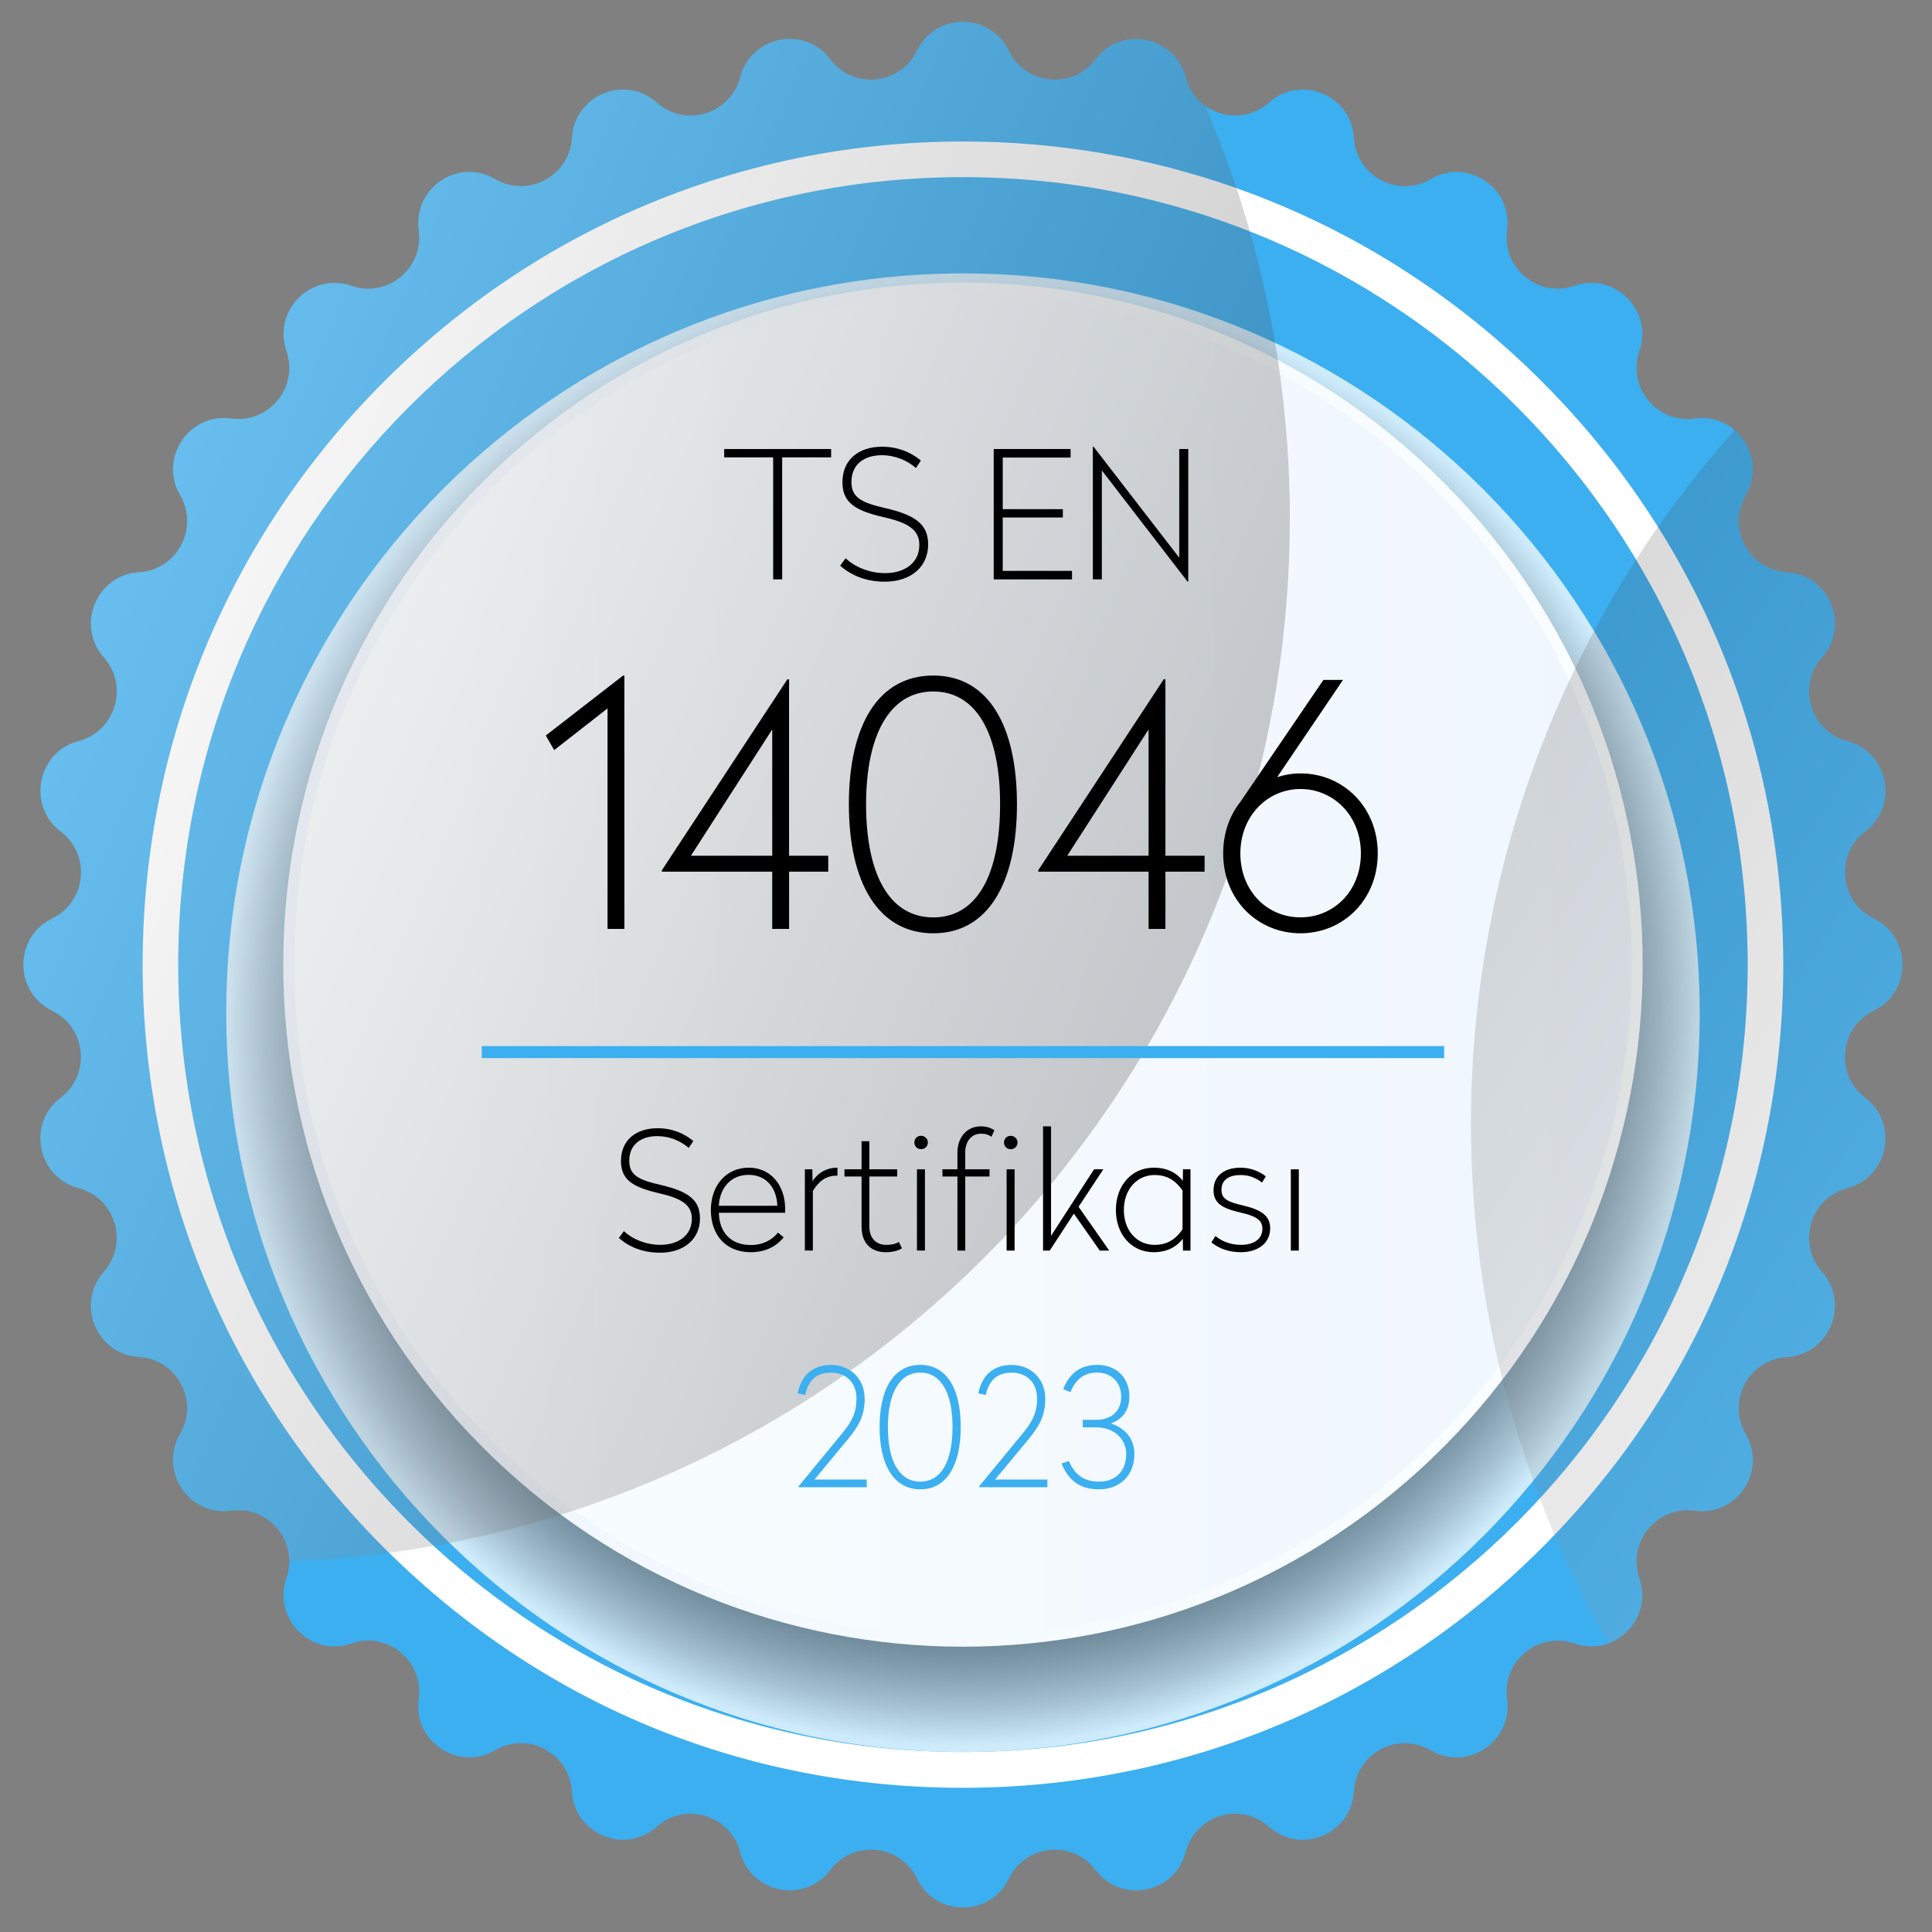 <svg width="171" height="171" viewBox="0 0 171 171" fill="none" xmlns="http://www.w3.org/2000/svg">
<rect x="0" y="0" width="171" height="171" fill="#808080" stroke="none"/>
<path d="M86.541 160.012C128.214 160.012 161.996 126.112 161.996 84.294C161.996 42.476 128.214 8.576 86.541 8.576C44.868 8.576 11.086 42.476 11.086 84.294C11.086 126.112 44.868 160.012 86.541 160.012Z" fill="white"/>
<path d="M85.231 155.071C123.589 155.071 154.684 123.867 154.684 85.375C154.684 46.883 123.589 15.68 85.231 15.68C46.873 15.68 15.777 46.883 15.777 85.375C15.777 123.867 46.873 155.071 85.231 155.071Z" fill="#D7EEF0"/>
<path d="M165.83 89.465L165.846 89.457C169.236 87.799 169.236 82.957 165.846 81.3L165.833 81.289C164.165 80.474 163.293 78.844 163.293 77.206C163.293 75.862 163.876 74.514 165.085 73.596C168.092 71.31 167.152 66.555 163.507 65.594H163.496C160.239 64.73 159.027 60.727 161.264 58.195L161.269 58.187C163.771 55.355 161.92 50.879 158.155 50.651H158.15C154.787 50.448 152.818 46.76 154.515 43.838L154.52 43.824C155.721 41.761 155.09 39.397 153.525 38.062C152.61 37.284 151.376 36.854 150 37.046H149.992C146.651 37.509 144.001 34.273 145.1 31.075L145.105 31.064C146.333 27.49 142.922 24.061 139.357 25.293L139.343 25.299C136.159 26.401 132.932 23.742 133.393 20.392V20.384C133.906 16.636 129.896 13.939 126.636 15.845L126.625 15.853C123.713 17.557 120.035 15.58 119.835 12.206V12.2C119.609 8.423 115.145 6.568 112.323 9.078L112.317 9.083C110.631 10.581 108.283 10.535 106.658 9.36C105.854 8.78 105.228 7.924 104.945 6.841V6.833C104.372 4.664 102.475 3.448 100.549 3.448C99.226 3.448 97.891 4.019 96.965 5.249C94.927 7.946 90.774 7.54 89.298 4.499L89.287 4.482C87.636 1.084 82.814 1.084 81.162 4.482L81.151 4.499C80.339 6.172 78.717 7.047 77.082 7.047C75.746 7.047 74.402 6.459 73.484 5.246C71.21 2.229 66.468 3.172 65.51 6.833V6.841C64.649 10.11 60.661 11.326 58.135 9.083L58.13 9.078C55.307 6.568 50.843 8.423 50.619 12.2V12.206C50.417 15.58 46.739 17.557 43.827 15.853L43.816 15.845C40.562 13.941 36.546 16.636 37.059 20.384V20.389C37.52 23.742 34.296 26.401 31.109 25.299L31.098 25.293C27.536 24.061 24.122 27.487 25.35 31.061L25.355 31.072C26.453 34.27 23.803 37.506 20.463 37.046H20.455C16.722 36.529 14.035 40.556 15.934 43.824L15.943 43.835C17.64 46.757 15.667 50.448 12.307 50.651H12.302C8.538 50.876 6.689 55.355 9.188 58.187L9.193 58.193C11.428 60.725 10.219 64.73 6.962 65.591H6.951C4.789 66.165 3.578 68.069 3.578 70.002C3.578 71.329 4.147 72.67 5.372 73.599C8.06 75.643 7.655 79.811 4.625 81.292L4.608 81.303C1.219 82.96 1.219 87.802 4.608 89.459L4.622 89.467C6.29 90.282 7.161 91.913 7.161 93.551C7.161 94.894 6.578 96.243 5.369 97.161C2.363 99.446 3.302 104.201 6.948 105.163H6.959C10.216 106.027 11.428 110.032 9.191 112.564L9.185 112.569C6.684 115.402 8.535 119.881 12.299 120.108H12.305C15.667 120.309 17.637 124 15.94 126.921L15.934 126.932C14.035 130.198 16.722 134.228 20.455 133.713H20.463C23.28 133.323 25.604 135.565 25.606 138.195C25.606 138.685 25.525 139.186 25.355 139.687L25.35 139.698C24.122 143.272 27.533 146.698 31.098 145.466L31.109 145.46C34.293 144.358 37.52 147.017 37.059 150.37V150.378C36.546 154.123 40.556 156.823 43.816 154.914L43.827 154.909C46.739 153.202 50.417 155.182 50.617 158.556C50.843 162.337 55.307 164.194 58.13 161.684L58.135 161.679C60.655 159.436 64.649 160.649 65.507 163.918V163.929C66.08 166.098 67.977 167.314 69.903 167.314C71.226 167.314 72.562 166.742 73.487 165.513C75.525 162.816 79.678 163.222 81.154 166.266L81.165 166.282C82.816 169.681 87.639 169.681 89.29 166.282L89.301 166.266C90.113 164.592 91.738 163.718 93.373 163.718C94.709 163.718 96.053 164.303 96.968 165.516C99.243 168.532 103.984 167.59 104.942 163.932V163.921C105.803 160.652 109.791 159.436 112.317 161.681L112.323 161.687C115.145 164.197 119.609 162.339 119.833 158.562C120.035 155.182 123.713 153.205 126.625 154.911L126.636 154.917C129.89 156.823 133.906 154.126 133.393 150.381V150.373C132.932 147.02 136.156 144.361 139.343 145.466H139.357C140.415 145.834 141.456 145.788 142.371 145.452C144.536 144.653 145.971 142.214 145.105 139.7L145.1 139.69C144.001 136.492 146.651 133.253 149.992 133.716H150C153.732 134.23 156.42 130.206 154.52 126.935L154.512 126.924C152.815 124.002 154.785 120.311 158.147 120.111H158.153C161.917 119.883 163.766 115.407 161.267 112.572L161.261 112.566C159.027 110.037 160.236 106.029 163.493 105.168H163.504C165.665 104.597 166.877 102.693 166.877 100.757C166.877 99.43 166.308 98.09 165.083 97.161C162.395 95.116 162.8 90.949 165.83 89.467V89.465ZM137.595 135.844C137.26 136.199 136.915 136.548 136.569 136.898C122.855 150.66 104.623 158.237 85.231 158.237C65.839 158.237 48.088 150.857 34.439 137.439C34.258 137.261 34.074 137.082 33.894 136.9C20.179 123.138 12.626 104.843 12.626 85.381C12.626 65.919 20.179 47.626 33.894 33.864C47.605 20.102 65.839 12.523 85.231 12.523C93.608 12.523 101.768 13.936 109.44 16.652C119.533 20.224 128.781 26.046 136.569 33.861C140.471 37.777 143.877 42.064 146.751 46.641C153.973 58.136 157.837 71.459 157.837 85.378C157.837 104.348 150.661 122.21 137.595 135.844Z" fill="#3BAFF0"/>
<path d="M85.231 155.071C123.589 155.071 154.684 123.867 154.684 85.375C154.684 46.883 123.589 15.68 85.231 15.68C46.873 15.68 15.777 46.883 15.777 85.375C15.777 123.867 46.873 155.071 85.231 155.071Z" fill="#3BAFF0"/>
<path style="mix-blend-mode:multiply" opacity="0.75" d="M85.232 155.071C121.246 155.071 150.441 125.774 150.441 89.635C150.441 53.496 121.246 24.199 85.232 24.199C49.218 24.199 20.023 53.496 20.023 89.635C20.023 125.774 49.218 155.071 85.232 155.071Z" fill="url(#paint0_radial_725_4090)"/>
<path d="M127.772 128.068C151.267 104.492 151.267 66.266 127.772 42.69C104.277 19.113 66.184 19.113 42.69 42.69C19.195 66.266 19.195 104.492 42.69 128.068C66.184 151.645 104.277 151.645 127.772 128.068Z" fill="url(#paint1_linear_725_4090)"/>
<path d="M127.082 127.375C150.196 104.181 150.196 66.577 127.082 43.383C103.969 20.189 66.495 20.189 43.382 43.383C20.268 66.577 20.268 104.181 43.382 127.375C66.495 150.569 103.969 150.569 127.082 127.375Z" fill="url(#paint2_linear_725_4090)"/>
<path style="mix-blend-mode:color-burn" opacity="0.25" d="M114.161 45.927C114.161 55.817 112.612 65.341 109.741 74.274C109.523 74.959 109.296 75.644 109.058 76.322C108.724 77.288 108.373 78.247 108.003 79.197C107.752 79.861 107.488 80.522 107.215 81.177C106.778 82.241 106.322 83.292 105.844 84.332C105.523 85.041 105.189 85.745 104.849 86.444C103.829 88.537 102.733 90.59 101.559 92.591C101.354 92.946 101.141 93.301 100.928 93.655C98.939 96.951 96.753 100.111 94.386 103.12C94.057 103.54 93.725 103.951 93.391 104.363C93.018 104.823 92.638 105.278 92.254 105.73C91.779 106.294 91.294 106.846 90.805 107.396C86.614 112.11 81.946 116.389 76.875 120.156C76.629 120.337 76.387 120.519 76.138 120.697C68.496 126.265 59.963 130.682 50.796 133.69C50.413 133.818 50.027 133.942 49.641 134.061C46.427 135.071 43.135 135.905 39.78 136.561C39.327 136.647 38.868 136.737 38.412 136.815C37.095 137.051 35.77 137.257 34.434 137.435C31.536 137.825 28.589 138.077 25.61 138.188C25.61 135.559 23.284 133.319 20.467 133.707H20.459C16.726 134.221 14.036 130.194 15.938 126.926L15.944 126.915C17.644 123.993 15.671 120.302 12.309 120.102H12.303C8.539 119.874 6.688 115.395 9.189 112.563L9.195 112.557C11.429 110.028 10.22 106.02 6.963 105.159H6.952C3.306 104.192 2.367 99.437 5.373 97.154C6.582 96.233 7.165 94.888 7.165 93.544C7.165 91.906 6.294 90.276 4.626 89.461L4.612 89.453C1.223 87.795 1.223 82.953 4.612 81.296L4.629 81.285C7.659 79.804 8.064 75.634 5.376 73.592C4.151 72.663 3.582 71.323 3.582 69.996C3.582 68.065 4.79 66.158 6.955 65.587H6.966C10.223 64.723 11.434 60.721 9.197 58.186L9.192 58.181C6.693 55.348 8.542 50.869 12.306 50.644H12.311C15.674 50.441 17.644 46.75 15.946 43.828L15.938 43.818C14.041 40.552 16.726 36.522 20.459 37.039H20.467C23.807 37.502 26.457 34.267 25.359 31.068L25.354 31.058C24.126 27.483 27.54 24.057 31.102 25.29L31.113 25.295C34.3 26.397 37.524 23.738 37.066 20.385V20.38C36.55 16.632 40.563 13.935 43.82 15.841L43.831 15.849C46.743 17.553 50.421 15.576 50.623 12.202V12.196C50.847 8.419 55.311 6.564 58.133 9.074L58.139 9.079C60.662 11.319 64.653 10.106 65.511 6.837V6.829C66.475 3.168 71.213 2.226 73.488 5.242C74.406 6.455 75.75 7.043 77.086 7.043C78.721 7.043 80.343 6.168 81.155 4.495L81.166 4.479C82.817 1.08 87.64 1.08 89.291 4.479L89.302 4.495C90.778 7.536 94.934 7.942 96.969 5.245C97.894 4.016 99.23 3.444 100.552 3.444C102.477 3.444 104.376 4.66 104.946 6.829V6.837C105.232 7.92 105.858 8.776 106.662 9.356C107.688 11.736 108.616 14.171 109.439 16.648C109.863 17.921 110.262 19.207 110.629 20.505C111.547 23.719 112.289 27.001 112.855 30.345C112.942 30.846 113.023 31.35 113.104 31.856C113.163 32.257 113.222 32.658 113.279 33.064C113.862 37.267 114.164 41.562 114.164 45.924L114.161 45.927Z" fill="url(#paint3_linear_725_4090)"/>
<path style="mix-blend-mode:color-burn" opacity="0.2" d="M165.081 97.157C166.307 98.086 166.876 99.427 166.876 100.754C166.876 102.687 165.667 104.591 163.503 105.162H163.492C160.235 106.026 159.023 110.031 161.26 112.563L161.266 112.569C163.764 115.404 161.916 119.88 158.151 120.108H158.146C154.784 120.311 152.814 123.999 154.511 126.921L154.519 126.932C156.416 130.2 153.731 134.227 149.999 133.713H149.991C146.65 133.25 144 136.488 145.098 139.686L145.104 139.697C145.97 142.213 144.534 144.653 142.37 145.449C141.644 144.184 140.951 142.903 140.292 141.612C139.963 140.973 139.642 140.328 139.331 139.678C138.889 138.758 138.463 137.831 138.052 136.897C137.899 136.551 137.745 136.198 137.594 135.846C137.464 135.546 137.34 135.24 137.213 134.937C136.889 134.159 136.579 133.374 136.279 132.589C136.171 132.304 136.061 132.02 135.958 131.736C135.875 131.511 135.794 131.289 135.713 131.061C135.526 130.552 135.346 130.046 135.176 129.534C134.423 127.33 133.753 125.101 133.171 122.854C133.106 122.607 133.041 122.363 132.982 122.114C132.944 121.96 132.903 121.808 132.868 121.654C132.806 121.399 132.744 121.139 132.685 120.882C131.859 117.394 131.241 113.866 130.826 110.318C130.763 109.787 130.707 109.259 130.653 108.731C130.593 108.144 130.542 107.548 130.494 106.958C130.434 106.224 130.386 105.487 130.345 104.751C129.986 98.444 130.272 92.104 131.201 85.843C131.246 85.543 131.292 85.24 131.341 84.939C132.679 76.479 135.195 68.166 138.886 60.275C139.064 59.893 139.245 59.514 139.429 59.135C139.65 58.677 139.871 58.222 140.103 57.77C140.284 57.41 140.47 57.047 140.659 56.687C140.802 56.41 140.948 56.139 141.094 55.866C142.235 53.727 143.468 51.625 144.796 49.565C145.147 49.015 145.506 48.468 145.873 47.923C146.132 47.539 146.394 47.152 146.658 46.773C146.691 46.729 146.72 46.683 146.753 46.64C147.487 45.584 148.248 44.541 149.033 43.512C150.45 41.654 151.947 39.835 153.526 38.066C155.091 39.401 155.723 41.766 154.522 43.829L154.516 43.843C152.816 46.764 154.789 50.456 158.151 50.656H158.157C161.921 50.883 163.773 55.36 161.271 58.192L161.266 58.2C159.031 60.73 160.24 64.735 163.497 65.596H163.508C167.154 66.563 168.093 71.318 165.087 73.601C163.878 74.521 163.295 75.867 163.295 77.21C163.295 78.849 164.167 80.479 165.834 81.294L165.848 81.305C169.237 82.962 169.237 87.804 165.848 89.461L165.832 89.469C162.801 90.951 162.396 95.121 165.084 97.163L165.081 97.157Z" fill="url(#paint4_linear_725_4090)"/>
<path d="M127.821 92.59H42.641V93.651H127.821V92.59Z" fill="#3BAFF0"/>
<path d="M55.267 82.217H53.772V62.701L49.052 66.389L48.305 65.1L55.146 59.795H55.264V82.22L55.267 82.217Z" fill="black"/>
<path d="M69.842 75.743H73.307V77.151H69.842V82.218H68.347V77.151H58.578V77.032L69.691 60.123H69.839V75.743H69.842ZM61.15 75.743H68.35V64.561L61.15 75.743Z" fill="black"/>
<path d="M90.01 71.183C90.01 78.167 87.441 82.606 82.603 82.606C77.764 82.606 75.133 78.17 75.133 71.183C75.133 64.197 77.731 59.791 82.603 59.791C87.473 59.791 90.01 64.227 90.01 71.183ZM76.657 71.183C76.657 77.298 78.66 81.198 82.603 81.198C86.545 81.198 88.518 77.301 88.518 71.183C88.518 65.066 86.486 61.202 82.603 61.202C78.719 61.202 76.657 65.099 76.657 71.183Z" fill="black"/>
<path d="M103.152 75.741H106.617V77.149H103.152V82.216H101.66V77.149H91.891V77.03L103.003 60.121H103.152V75.741ZM94.46 75.741H101.66V64.559L94.46 75.741Z" fill="black"/>
<path d="M121.944 75.529C121.944 79.666 118.867 82.605 115.103 82.605C111.338 82.605 108.262 79.666 108.262 75.529C108.262 73.76 108.828 72.171 109.786 70.971L117.135 60.18H118.867L113.041 68.783C113.699 68.574 114.385 68.453 115.103 68.453C118.867 68.453 121.944 71.421 121.944 75.529ZM109.784 75.529C109.784 78.857 112.145 81.194 115.103 81.194C118.06 81.194 120.451 78.854 120.451 75.529C120.451 72.203 118.031 69.834 115.103 69.834C112.175 69.834 109.784 72.233 109.784 75.529Z" fill="black"/>
<path d="M61.363 100.991L60.959 101.601C60.252 100.991 59.272 100.558 58.176 100.558C56.806 100.558 55.696 101.238 55.696 102.743C55.696 104.016 56.519 104.436 58.508 104.885C60.915 105.449 61.954 106.201 61.954 107.837C61.954 109.646 60.57 110.875 58.422 110.875C56.895 110.875 55.71 110.383 54.773 109.573L55.221 108.964C56.015 109.716 57.227 110.18 58.438 110.18C59.995 110.18 61.236 109.383 61.236 107.864C61.236 106.635 60.3 106.055 58.309 105.606C55.901 105.056 54.962 104.36 54.962 102.754C54.962 100.915 56.29 99.859 58.193 99.859C59.534 99.859 60.573 100.336 61.366 100.989L61.363 100.991Z" fill="black"/>
<path d="M69.494 107.011V107.344H63.625C63.668 109.066 64.664 110.195 66.45 110.195C67.632 110.195 68.412 109.659 68.858 109.096L69.362 109.516C68.698 110.342 67.719 110.832 66.45 110.832C64.2 110.832 62.918 109.269 62.918 107.097C62.918 104.926 64.273 103.35 66.264 103.35C68.256 103.35 69.494 104.942 69.494 107.011ZM63.625 106.721H68.801C68.744 105.129 67.821 103.986 66.261 103.986C64.702 103.986 63.709 105.115 63.622 106.721H63.625Z" fill="black"/>
<path d="M74.123 104.059H74.037C73.1 104.059 72.493 104.536 71.945 105.405V110.686H71.238V103.493H71.902L71.916 104.549C72.277 103.97 72.998 103.35 74.123 103.35V104.059Z" fill="black"/>
<path d="M76.947 103.496H79.413V104.133H76.947V108.56C76.947 109.617 77.568 110.182 78.431 110.182C78.979 110.182 79.341 110.066 79.556 109.923L79.832 110.486C79.543 110.673 79.068 110.832 78.404 110.832C77.12 110.832 76.256 110.066 76.256 108.56V104.133H74.742V103.496H76.256V101.008H76.947V103.496Z" fill="black"/>
<path d="M82.125 101.12C82.125 101.467 81.853 101.713 81.521 101.713C81.189 101.713 80.93 101.467 80.93 101.12C80.93 100.774 81.189 100.527 81.521 100.527C81.853 100.527 82.125 100.787 82.125 101.12ZM81.866 110.685H81.159V103.493H81.866V110.685Z" fill="black"/>
<path d="M88.013 100.038L87.753 100.618C87.521 100.444 87.235 100.341 86.831 100.341C85.964 100.341 85.433 101.051 85.433 101.99V103.496H87.581V104.133H85.433V110.689H84.742V104.133H83.414V103.496H84.742V102.007C84.742 100.691 85.549 99.691 86.817 99.691C87.292 99.691 87.697 99.821 88.013 100.038ZM90.061 101.124C90.061 101.471 89.788 101.717 89.456 101.717C89.124 101.717 88.865 101.471 88.865 101.124C88.865 100.777 89.124 100.531 89.456 100.531C89.788 100.531 90.061 100.791 90.061 101.124ZM89.802 110.689H89.095V103.496H89.802V110.689Z" fill="black"/>
<path d="M93.025 109.386L96.832 103.496H97.655L95.464 106.811L98.176 110.689H97.34L95.046 107.417L92.911 110.689H92.32V99.691H93.027V109.386H93.025Z" fill="black"/>
<path d="M104.692 104.509L104.705 103.496H105.369V110.688H104.705L104.692 109.646C104.244 110.209 103.467 110.832 102.112 110.832C100.15 110.832 98.766 109.256 98.766 107.097C98.766 104.939 100.15 103.35 102.112 103.35C103.467 103.35 104.246 103.943 104.692 104.506V104.509ZM99.473 107.1C99.473 108.909 100.611 110.182 102.198 110.182C103.396 110.182 104.117 109.602 104.665 108.806V105.375C104.117 104.579 103.396 104 102.198 104C100.611 104 99.473 105.289 99.473 107.097V107.1Z" fill="black"/>
<path d="M112.033 104.118L111.701 104.668C111.21 104.291 110.619 104.001 109.812 104.001C108.816 104.001 108.112 104.391 108.112 105.318C108.112 106.114 108.66 106.374 110.001 106.693C111.658 107.07 112.424 107.633 112.424 108.719C112.424 109.992 111.385 110.831 109.828 110.831C108.733 110.831 107.883 110.498 107.219 109.962L107.58 109.398C108.171 109.891 108.951 110.181 109.844 110.181C110.927 110.181 111.733 109.705 111.733 108.749C111.733 107.952 111.113 107.619 109.772 107.316C108.115 106.94 107.408 106.447 107.408 105.347C107.408 104.058 108.374 103.352 109.801 103.352C110.724 103.352 111.474 103.685 112.036 104.118H112.033Z" fill="black"/>
<path d="M114.957 110.689H114.25V103.496H114.957V110.689Z" fill="black"/>
<path d="M76.528 123.79C76.528 125.252 76.053 126.149 75.087 127.335L72.088 130.953H76.717V131.632H70.688V131.546L74.509 126.902C75.432 125.789 75.807 125.006 75.807 123.777C75.807 122.33 74.841 121.491 73.573 121.491C72.304 121.491 71.554 122.127 71.265 123.473L70.602 123.327C70.933 121.721 71.929 120.809 73.573 120.809C75.216 120.809 76.528 122.011 76.528 123.79Z" fill="#3BAFF0"/>
<path d="M85.032 126.305C85.032 129.676 83.794 131.818 81.457 131.818C79.12 131.818 77.852 129.676 77.852 126.305C77.852 122.933 79.106 120.805 81.457 120.805C83.807 120.805 85.032 122.947 85.032 126.305ZM78.586 126.305C78.586 129.256 79.552 131.138 81.454 131.138C83.357 131.138 84.309 129.256 84.309 126.305C84.309 123.353 83.33 121.487 81.454 121.487C79.579 121.487 78.586 123.369 78.586 126.305Z" fill="#3BAFF0"/>
<path d="M92.515 123.79C92.515 125.252 92.04 126.149 91.074 127.335L88.073 130.953H92.701V131.632H86.672V131.546L90.493 126.902C91.416 125.789 91.791 125.006 91.791 123.777C91.791 122.33 90.825 121.491 89.557 121.491C88.289 121.491 87.538 122.127 87.25 123.473L86.586 123.327C86.918 121.721 87.914 120.809 89.557 120.809C91.201 120.809 92.515 122.011 92.515 123.79Z" fill="#3BAFF0"/>
<path d="M99.956 123.629C99.956 124.932 99.263 125.641 98.313 125.988C99.597 126.394 100.404 127.363 100.404 128.693C100.404 130.575 99.136 131.818 97.274 131.818C95.412 131.818 94.534 130.892 93.957 129.533L94.607 129.316C95.069 130.372 95.776 131.138 97.276 131.138C98.777 131.138 99.683 130.169 99.683 128.693C99.683 127.361 98.601 126.334 97.031 126.334H95.833V125.668H97.074C98.156 125.668 99.238 125.062 99.238 123.613C99.238 122.31 98.329 121.484 97.104 121.484C95.878 121.484 95.171 122.164 94.74 123.22L94.106 122.947C94.58 121.744 95.447 120.805 97.12 120.805C98.793 120.805 99.961 121.92 99.961 123.626L99.956 123.629Z" fill="#3BAFF0"/>
<path d="M73.564 40.481H69.23V51.28H68.432V40.481H64.098V39.744H73.562V40.481H73.564Z" fill="black"/>
<path d="M81.508 40.76L81.071 41.421C80.304 40.76 79.241 40.292 78.051 40.292C76.564 40.292 75.361 41.029 75.361 42.661C75.361 44.042 76.251 44.497 78.41 44.985C81.022 45.597 82.15 46.412 82.15 48.188C82.15 50.152 80.647 51.484 78.318 51.484C76.661 51.484 75.377 50.95 74.359 50.07L74.845 49.41C75.706 50.225 77.02 50.728 78.334 50.728C80.024 50.728 81.37 49.865 81.37 48.218C81.37 46.883 80.353 46.255 78.194 45.77C75.582 45.174 74.564 44.419 74.564 42.678C74.564 40.684 76.003 39.539 78.067 39.539C79.522 39.539 80.65 40.056 81.508 40.763V40.76Z" fill="black"/>
<path d="M94.759 40.498H88.752V45.066H94.071V45.803H88.752V50.528H94.883V51.281H87.953V39.742H94.759V40.495V40.498Z" fill="black"/>
<path d="M105.173 51.483H105.111L97.525 41.639V51.277H96.727V39.535H96.789L104.374 49.362V39.741H105.173V51.483Z" fill="black"/>
<defs>
<radialGradient id="paint0_radial_725_4090" cx="0" cy="0" r="1" gradientUnits="userSpaceOnUse" gradientTransform="translate(85.232 89.635) scale(65.209 65.436)">
<stop offset="0.56" stop-color="#231F20"/>
<stop offset="0.64" stop-color="#262223"/>
<stop offset="0.7" stop-color="#302C2D"/>
<stop offset="0.75" stop-color="#413D3E"/>
<stop offset="0.8" stop-color="#585556"/>
<stop offset="0.85" stop-color="#777575"/>
<stop offset="0.9" stop-color="#9D9B9B"/>
<stop offset="0.95" stop-color="#C9C8C9"/>
<stop offset="1" stop-color="white"/>
</radialGradient>
<linearGradient id="paint1_linear_725_4090" x1="25.069" y1="85.379" x2="145.396" y2="85.379" gradientUnits="userSpaceOnUse">
<stop stop-color="#EFF6FD"/>
<stop offset="1" stop-color="#FAFEFF"/>
</linearGradient>
<linearGradient id="paint2_linear_725_4090" x1="26.047" y1="85.379" x2="144.417" y2="85.379" gradientUnits="userSpaceOnUse">
<stop stop-color="#FAFEFF"/>
<stop offset="1" stop-color="#EFF6FD"/>
</linearGradient>
<linearGradient id="paint3_linear_725_4090" x1="114.213" y1="92.802" x2="0.883" y2="43.953" gradientUnits="userSpaceOnUse">
<stop stop-color="#231F20"/>
<stop offset="1" stop-color="white"/>
</linearGradient>
<linearGradient id="paint4_linear_725_4090" x1="106.333" y1="64.713" x2="216.613" y2="135.878" gradientUnits="userSpaceOnUse">
<stop stop-color="#231F20"/>
<stop offset="1" stop-color="white"/>
</linearGradient>
</defs>
</svg>
